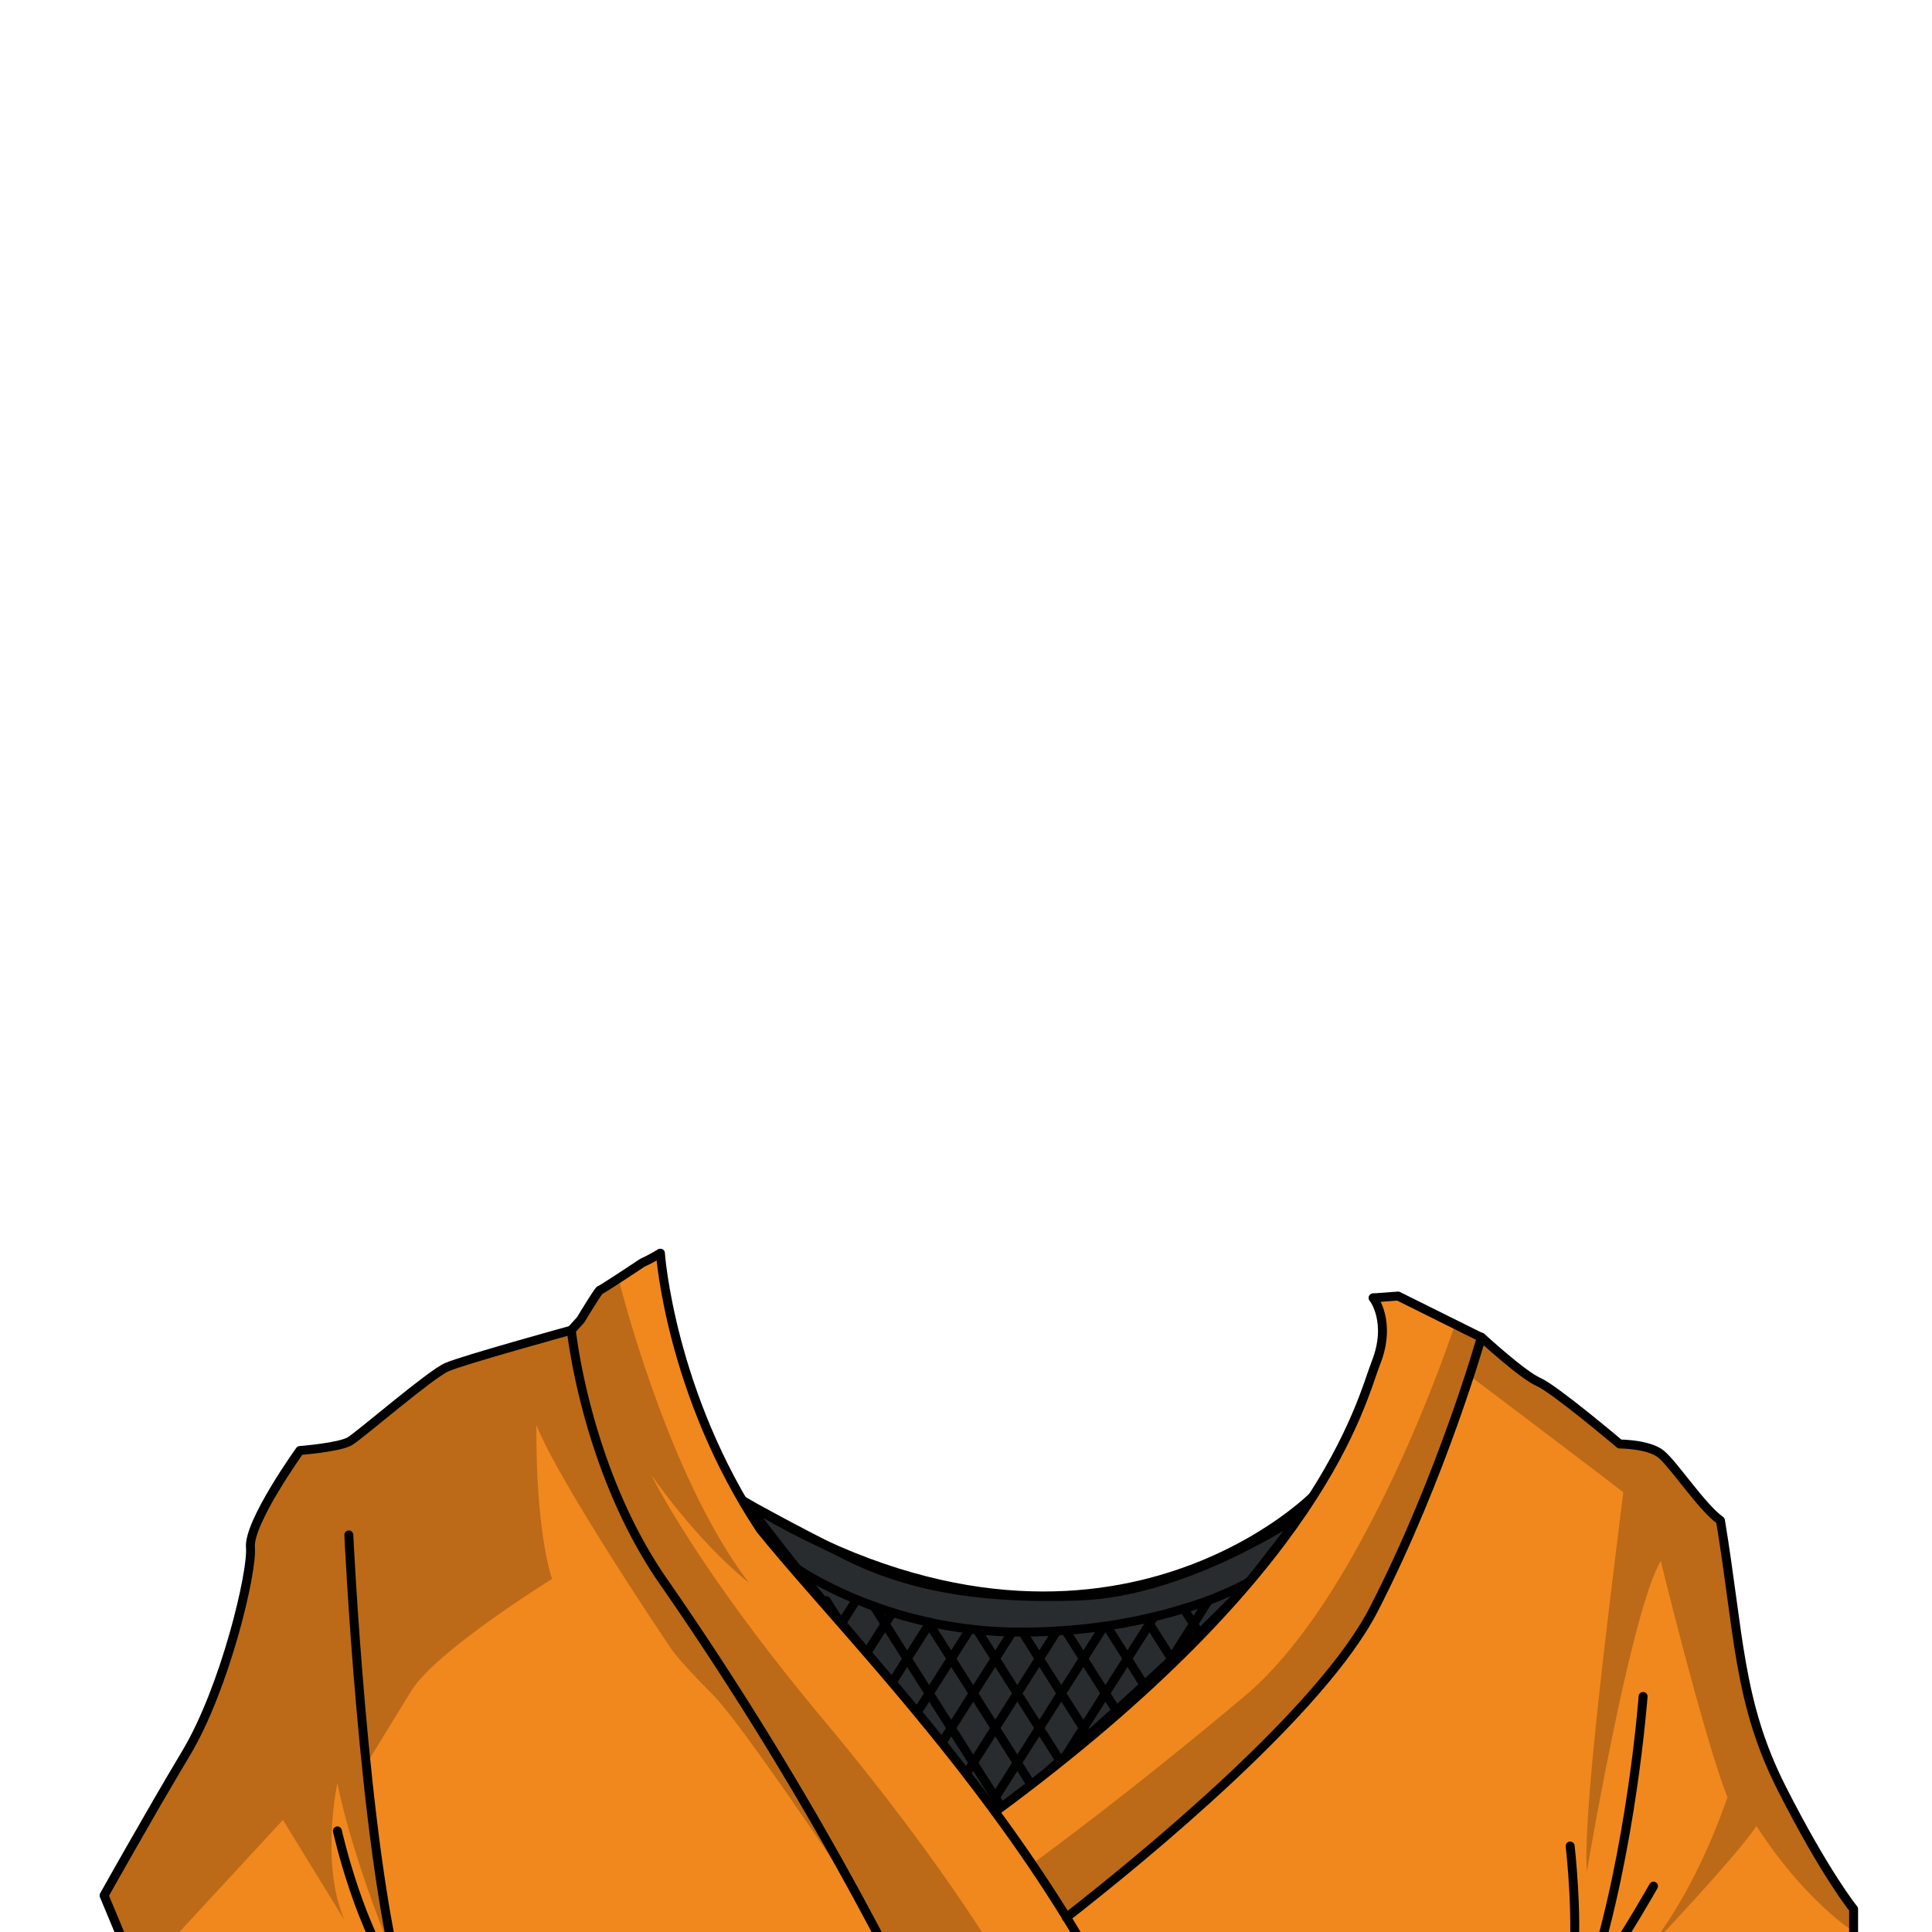 <svg xmlns="http://www.w3.org/2000/svg" viewBox="0 0 432 432">
  <defs>
    <style>.BUNTAI_WOLF_OUTFIT_WOLF_OUTFIT_29_cls-1{isolation:isolate;}.BUNTAI_WOLF_OUTFIT_WOLF_OUTFIT_29_cls-2{fill:#282c2f;stroke-miterlimit:10;stroke-width:2px;}.BUNTAI_WOLF_OUTFIT_WOLF_OUTFIT_29_cls-2,.BUNTAI_WOLF_OUTFIT_WOLF_OUTFIT_29_cls-3{stroke:#000;}.BUNTAI_WOLF_OUTFIT_WOLF_OUTFIT_29_cls-3{fill:none;stroke-linecap:round;stroke-linejoin:round;stroke-width:2px;}.BUNTAI_WOLF_OUTFIT_WOLF_OUTFIT_29_cls-4{fill:#f1881d;}.BUNTAI_WOLF_OUTFIT_WOLF_OUTFIT_29_cls-5{opacity:0.22;mix-blend-mode:multiply;}</style>
  </defs>
  <g class="BUNTAI_WOLF_OUTFIT_WOLF_OUTFIT_29_cls-1">
    <g id="outfit">
      <path class="BUNTAI_WOLF_OUTFIT_WOLF_OUTFIT_29_cls-2" d="M166.81,336s12,16.11,22.92,28.73,28.4,36.1,33.21,41c19.2-15.87,50-44.28,55.34-50.75S291,338.57,291,338.57s-25.28,17.37-49.48,18.29-39.7-2.82-51.74-8.78S166.81,336,166.81,336Z" />
      <path class="BUNTAI_WOLF_OUTFIT_WOLF_OUTFIT_29_cls-3" d="M293.58,334.59s-49,49.52-127.6.88" />
      <path class="BUNTAI_WOLF_OUTFIT_WOLF_OUTFIT_29_cls-3" d="M279.31,353.74h0a74.81,74.81,0,0,1-14.6,5.95c-2,.63-4.25,1.25-6.67,1.83l-1.76.41c-2.72.61-5.66,1.17-8.81,1.63l-.63.09q-4.07.58-8.58.92l-1.94.13q-3.7.23-7.69.23h-.18l-2.11,0c-2.72-.06-5.35-.23-7.88-.49l-1.55-.17q-4.68-.57-8.91-1.49l-.52-.12c-2.81-.61-5.45-1.33-7.92-2.1-1.45-.45-2.83-.91-4.15-1.4-12.23-4.42-19.21-9.79-19.21-9.79" />
      <polyline class="BUNTAI_WOLF_OUTFIT_WOLF_OUTFIT_29_cls-3" points="191.38 357.91 188.11 363.06 188.07 363.12" />
      <polyline class="BUNTAI_WOLF_OUTFIT_WOLF_OUTFIT_29_cls-3" points="193.81 369.61 197.92 363.12 199.55 360.55" />
      <polyline class="BUNTAI_WOLF_OUTFIT_WOLF_OUTFIT_29_cls-3" points="199.46 376.21 202.85 370.89 202.85 370.88 207.77 363.12 207.99 362.77" />
      <polyline class="BUNTAI_WOLF_OUTFIT_WOLF_OUTFIT_29_cls-3" points="205.07 382.9 207.77 378.64 212.7 370.88 216.9 364.26" />
      <polyline class="BUNTAI_WOLF_OUTFIT_WOLF_OUTFIT_29_cls-3" points="226.33 364.92 222.55 370.88 217.62 378.64 212.7 386.4 210.61 389.69" />
      <polyline class="BUNTAI_WOLF_OUTFIT_WOLF_OUTFIT_29_cls-3" points="236.31 364.71 232.4 370.88 227.47 378.64 222.55 386.4 217.62 394.16 216.06 396.61" />
      <polyline class="BUNTAI_WOLF_OUTFIT_WOLF_OUTFIT_29_cls-3" points="221.43 403.68 222.55 401.92 227.47 394.16 232.4 386.4 237.32 378.64 242.25 370.88 246.83 363.66" />
      <polyline class="BUNTAI_WOLF_OUTFIT_WOLF_OUTFIT_29_cls-3" points="258.03 361.53 257.02 363.12 252.1 370.88 247.17 378.64 242.25 386.4 238.36 392.52" />
      <polyline class="BUNTAI_WOLF_OUTFIT_WOLF_OUTFIT_29_cls-3" points="270.18 357.91 266.87 363.12 261.95 370.88 261.54 371.52" />
      <polyline class="BUNTAI_WOLF_OUTFIT_WOLF_OUTFIT_29_cls-3" points="264.7 359.7 266.87 363.12 268.2 365.22" />
      <polyline class="BUNTAI_WOLF_OUTFIT_WOLF_OUTFIT_29_cls-3" points="262.05 371.04 261.95 370.88 257.02 363.12 256.27 361.94" />
      <polyline class="BUNTAI_WOLF_OUTFIT_WOLF_OUTFIT_29_cls-3" points="247.46 363.57 252.1 370.88 255.85 376.8" />
      <polyline class="BUNTAI_WOLF_OUTFIT_WOLF_OUTFIT_29_cls-3" points="249.61 382.48 247.17 378.64 242.25 370.88 238.25 364.58" />
      <polyline class="BUNTAI_WOLF_OUTFIT_WOLF_OUTFIT_29_cls-3" points="243.33 388.11 242.25 386.4 237.32 378.64 232.4 370.88 228.62 364.94" />
      <polyline class="BUNTAI_WOLF_OUTFIT_WOLF_OUTFIT_29_cls-3" points="237.02 393.69 232.4 386.4 227.47 378.64 222.55 370.88 218.45 364.43" />
      <polyline class="BUNTAI_WOLF_OUTFIT_WOLF_OUTFIT_29_cls-3" points="207.47 362.65 207.77 363.12 212.7 370.88 217.62 378.64 222.55 386.4 227.47 394.16 230.57 399.04" />
      <polyline class="BUNTAI_WOLF_OUTFIT_WOLF_OUTFIT_29_cls-3" points="195.4 359.15 197.92 363.12 202.85 370.88 202.85 370.89 207.77 378.64 212.7 386.4 217.62 394.16 222.55 401.92 223.91 404.07" />
      <polyline class="BUNTAI_WOLF_OUTFIT_WOLF_OUTFIT_29_cls-3" points="184.76 357.91 187.8 362.7 187.81 362.72 188.07 363.12" />
      <path class="BUNTAI_WOLF_OUTFIT_WOLF_OUTFIT_29_cls-4" d="M414.47,426.87v14.44l-57.29.74h-1.44l-4.27.06-104.54,1.34-44.55.57L32.57,446.21l-9.32-22.37s9.78-17.48,18.4-31.92S56.45,351.6,56,346s11.07-21.67,11.07-21.67,8.86-.7,11.19-2.09,17.94-14.92,21.67-16.55,27.84-8.27,27.84-8.27l2.1-2.33s4-6.64,4.31-6.64,9.46-6.09,9.46-6.09q1.71-.8,3.27-1.68c1.76,10.33,5.91,23.77,10.54,37.38,5.75,16.89,18.61,32.19,35.74,50.81A331.83,331.83,0,0,1,222,405.12s9.41-6,23.57-18.19,37.57-36.78,37.57-36.78L293,335.74c9.79-14.4,16.14-29.92,16.17-38a20.4,20.4,0,0,0-1.25-7.57l4.74-.35,18.62,9.26s9.08,8.39,12.75,10,18.18,13.81,18.18,13.81,6.46,0,9.26,2.27S380.51,337,384.7,340c4.2,25.34,3.91,40.55,13.69,59.89S414.47,426.87,414.47,426.87Z" />
      <path class="BUNTAI_WOLF_OUTFIT_WOLF_OUTFIT_29_cls-3" d="M307.05,290.21l5.56-.41,18.62,9.26s-8.8,31.11-24,60.7c-11.67,22.81-51.26,55.31-68.8,69" />
      <path class="BUNTAI_WOLF_OUTFIT_WOLF_OUTFIT_29_cls-3" d="M202.38,444c-1.65-3.14-3.56-6.74-5.77-10.87A762.92,762.92,0,0,0,147.91,353c-17-24.93-20.16-55.57-20.16-55.57l2.1-2.33s4-6.64,4.31-6.64,9.46-6.09,9.46-6.09a40.68,40.68,0,0,0,4-2.14" />
      <path class="BUNTAI_WOLF_OUTFIT_WOLF_OUTFIT_29_cls-3" d="M307.05,290.21s4.23,5.36.61,14.53c-3.45,8.78-11.51,46.18-85.16,100.38" />
      <path class="BUNTAI_WOLF_OUTFIT_WOLF_OUTFIT_29_cls-3" d="M147.67,280.23s2.16,31.3,22.4,61.82c12.22,15.09,33,36.61,52.43,63.07,5.51,7.5,10.91,15.39,16,23.64,2.94,4.78,5.77,9.68,8.45,14.7" />
      <path class="BUNTAI_WOLF_OUTFIT_WOLF_OUTFIT_29_cls-3" d="M127.75,297.43s-24.12,6.64-27.84,8.27-19.34,15.15-21.67,16.55-11.19,2.09-11.19,2.09S55.52,340.42,56,346s-5.7,31.46-14.33,45.91-18.4,31.92-18.4,31.92l9.32,22.37L202.38,444l44.55-.57,104.54-1.34,4.27-.06h1.44l57.29-.74V426.87s-6.29-7.69-16.08-27S388.9,365.29,384.7,340c-4.19-3-10.48-12.58-13.28-14.85s-9.26-2.27-9.26-2.27S347.65,310.6,344,309s-12.75-10-12.75-10" />
      <path class="BUNTAI_WOLF_OUTFIT_WOLF_OUTFIT_29_cls-3" d="M357.18,442.05c7.38-11.07,12.55-20.31,12.55-20.31" />
      <path class="BUNTAI_WOLF_OUTFIT_WOLF_OUTFIT_29_cls-3" d="M355.74,442.06c9.13-28.44,11.66-62.73,11.66-62.73" />
      <path class="BUNTAI_WOLF_OUTFIT_WOLF_OUTFIT_29_cls-3" d="M351.09,412.77s2.05,17.56.38,29.35" />
      <path class="BUNTAI_WOLF_OUTFIT_WOLF_OUTFIT_29_cls-3" d="M78,343.21s3.26,69.44,11.65,100.43c-9.09-11.18-14.21-34.25-14.21-34.25" />
      <g class="BUNTAI_WOLF_OUTFIT_WOLF_OUTFIT_29_cls-5">
        <path d="M325.35,296.13s-19.64,60.07-46.9,83-47.71,37.68-47.71,37.68l8.09,12.55s42.73-35.25,55.46-51.35,23.56-38.45,27.54-51.26a202,202,0,0,1,6.77-19.16s33.32,25.17,34.37,26.1c-3.61,29.24-9,71.77-8.15,84.82,0,0,9.9-58.61,16.54-69.44,4.43,17.94,11.07,43.16,14.91,52.78-9.61,27.61-21.84,38.44-21.84,38.44s24.11-25.34,28.31-32c10.83,16.78,21.73,23.61,21.73,23.61v-5S401,407.06,395.13,391.56s-10.08-51.38-10.08-51.38a46.7,46.7,0,0,1-9.55-10.48c-3.79-6-6.36-6.25-9.21-6.5s-5.24-.55-5.24-.55-9.73-9.15-15.32-12.82-9.68-5.06-11.37-8S325.35,296.13,325.35,296.13Z" />
        <path d="M138.3,285.88s10.77,44.05,29.18,68.05c-12.12-9.78-21.9-24.23-21.9-24.23s10,20.74,38.67,55,41.48,57.36,41.48,57.36l-23.35-1.79s-34.67-53-43.06-61.4-9.55-10.66-9.55-10.66S125,331.56,119.94,318.63c-.17,24.47,3.5,34.43,3.5,34.43s-26,16.08-31.46,25-9.44,15.38-9.44,15.38,2.9,37.92,5.82,45c-10.24-24.7-12.92-39.73-12.92-39.73S71.59,416.61,77,429.31c-11-17.94-13.74-22.37-13.74-22.37L30.83,442.05l-7.14-19s14.7-20.32,23.59-42.55S56,346.59,56,346.59s5.46-16.78,11.06-22.25c8.56-1.21,10.83,0,21.44-10.49,12.83-8.69,15.84-10.6,28-13.28l11.3-3.14,5.88-9.15Z" />
      </g>
    </g>
  </g>
</svg>